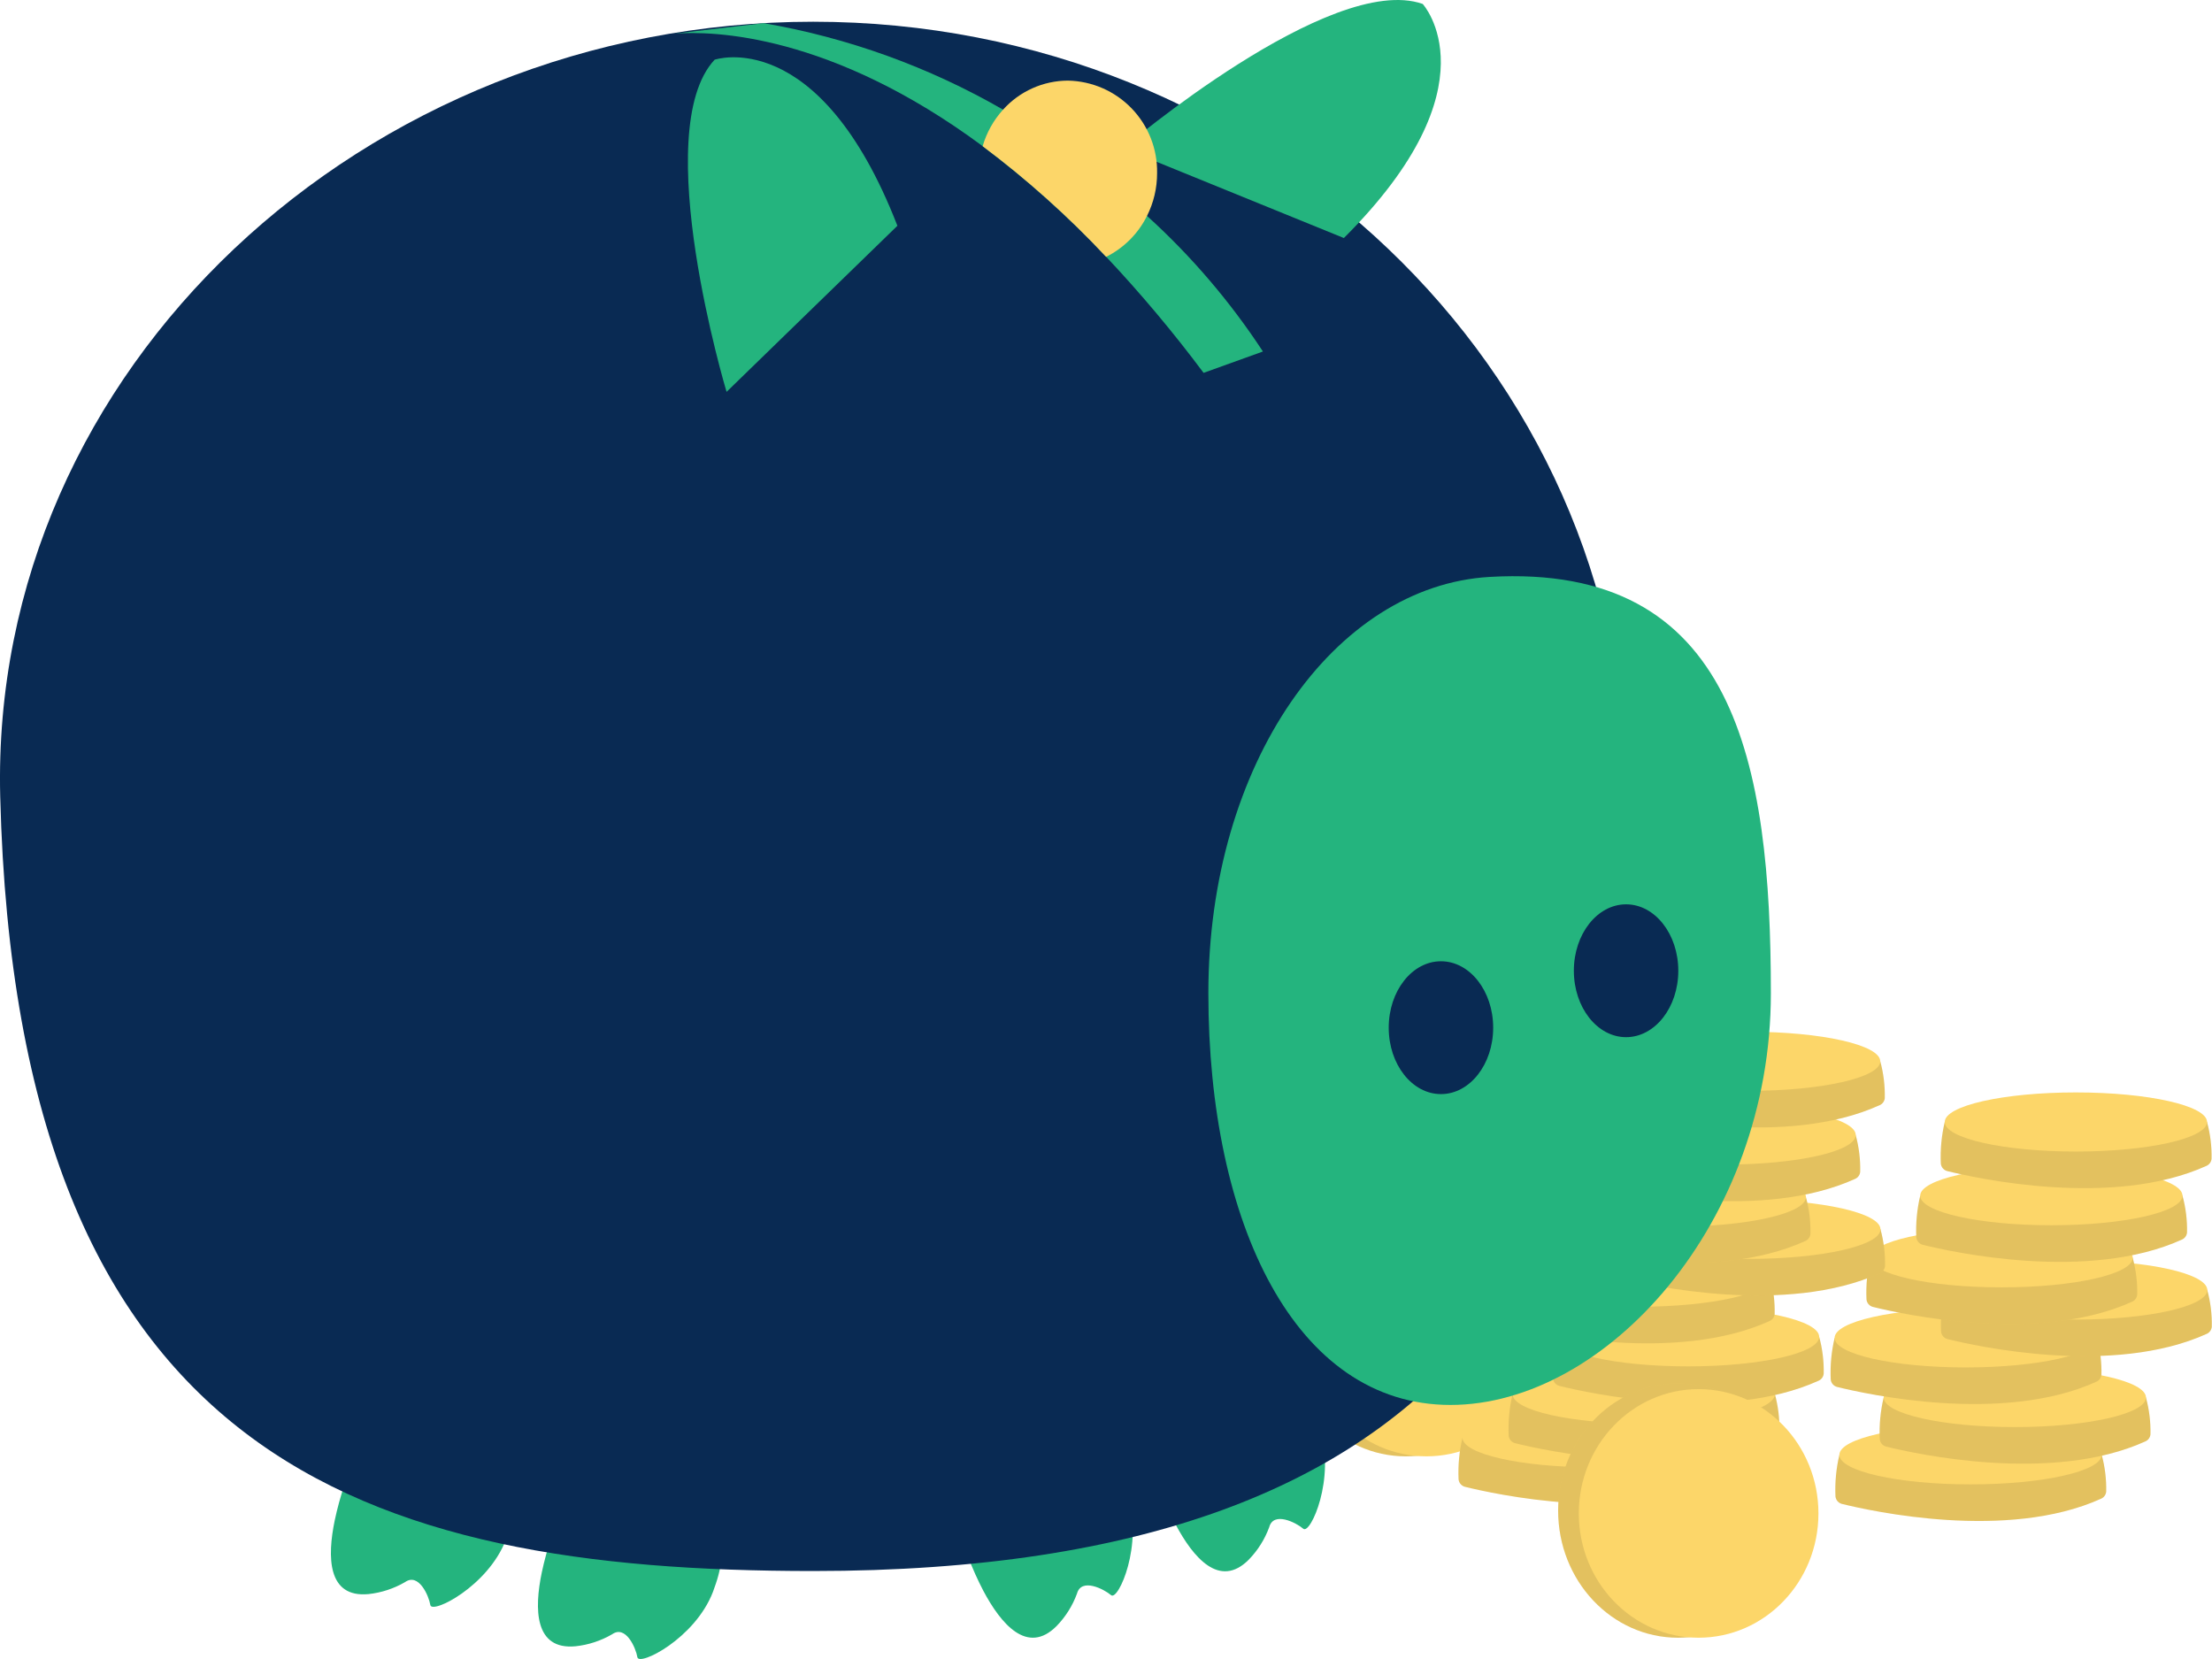 <svg width="164" height="123" viewBox="0 0 164 123" fill="none" xmlns="http://www.w3.org/2000/svg">
<g clip-path="url(#clip0)">
<path d="M137.3 108.376L136.374 107.861C136.135 108.872 136.037 109.911 136.084 110.949C136.098 111.079 136.151 111.201 136.236 111.3C136.322 111.399 136.435 111.469 136.562 111.501C138.687 112.028 148.819 114.276 155.786 111.111C155.887 111.065 155.975 110.993 156.039 110.903C156.104 110.813 156.144 110.707 156.156 110.597C156.177 109.674 156.064 108.752 155.821 107.861C155.562 107.173 137.3 108.376 137.3 108.376Z" fill="#FCD669"/>
<path opacity="0.1" d="M137.3 108.376L136.374 107.861C136.135 108.872 136.037 109.911 136.084 110.949C136.098 111.079 136.151 111.201 136.236 111.3C136.322 111.399 136.435 111.469 136.562 111.501C138.687 112.028 148.819 114.276 155.786 111.111C155.887 111.065 155.975 110.993 156.039 110.903C156.104 110.813 156.144 110.707 156.156 110.597C156.177 109.674 156.064 108.752 155.821 107.861C155.562 107.173 137.3 108.376 137.3 108.376Z" fill="black"/>
<path d="M146.097 110.054C151.466 110.054 155.819 109.073 155.819 107.863C155.819 106.653 151.466 105.672 146.097 105.672C140.727 105.672 136.374 106.653 136.374 107.863C136.374 109.073 140.727 110.054 146.097 110.054Z" fill="#FCD669"/>
<path d="M140.582 104.128L139.656 103.613C139.417 104.624 139.319 105.663 139.367 106.701C139.38 106.831 139.433 106.953 139.518 107.052C139.604 107.151 139.718 107.221 139.844 107.253C141.969 107.78 152.101 110.028 159.068 106.863C159.169 106.817 159.257 106.745 159.322 106.655C159.386 106.565 159.426 106.459 159.438 106.349C159.459 105.426 159.346 104.504 159.103 103.613C158.844 102.925 140.582 104.128 140.582 104.128Z" fill="#FCD669"/>
<path opacity="0.1" d="M140.582 104.128L139.656 103.613C139.417 104.624 139.319 105.663 139.367 106.701C139.38 106.831 139.433 106.953 139.518 107.052C139.604 107.151 139.718 107.221 139.844 107.253C141.969 107.78 152.101 110.028 159.068 106.863C159.169 106.817 159.257 106.745 159.322 106.655C159.386 106.565 159.426 106.459 159.438 106.349C159.459 105.426 159.346 104.504 159.103 103.613C158.844 102.925 140.582 104.128 140.582 104.128Z" fill="black"/>
<path d="M149.381 105.804C154.751 105.804 159.104 104.823 159.104 103.613C159.104 102.403 154.751 101.422 149.381 101.422C144.012 101.422 139.659 102.403 139.659 103.613C139.659 104.823 144.012 105.804 149.381 105.804Z" fill="#FCD669"/>
<path d="M136.947 99.704L136.021 99.19C135.782 100.201 135.684 101.24 135.731 102.277C135.745 102.407 135.798 102.53 135.883 102.629C135.969 102.728 136.082 102.798 136.209 102.83C138.334 103.357 148.466 105.605 155.433 102.44C155.534 102.394 155.621 102.322 155.686 102.232C155.751 102.142 155.791 102.036 155.803 101.926C155.824 101.002 155.711 100.081 155.468 99.19C155.208 98.502 136.947 99.704 136.947 99.704Z" fill="#FCD669"/>
<path opacity="0.1" d="M136.947 99.704L136.021 99.19C135.782 100.201 135.684 101.24 135.731 102.277C135.745 102.407 135.798 102.53 135.883 102.629C135.969 102.728 136.082 102.798 136.209 102.83C138.334 103.357 148.466 105.605 155.433 102.44C155.534 102.394 155.621 102.322 155.686 102.232C155.751 102.142 155.791 102.036 155.803 101.926C155.824 101.002 155.711 100.081 155.468 99.19C155.208 98.502 136.947 99.704 136.947 99.704Z" fill="black"/>
<path d="M145.743 101.383C151.112 101.383 155.465 100.402 155.465 99.192C155.465 97.982 151.112 97.001 145.743 97.001C140.373 97.001 136.02 97.982 136.02 99.192C136.02 100.402 140.373 101.383 145.743 101.383Z" fill="#FCD669"/>
<path d="M145.128 96.155L144.202 95.641C143.963 96.652 143.865 97.691 143.912 98.728C143.926 98.858 143.979 98.981 144.064 99.08C144.15 99.179 144.264 99.249 144.39 99.281C146.515 99.808 156.647 102.056 163.614 98.891C163.715 98.845 163.803 98.773 163.867 98.683C163.932 98.593 163.972 98.487 163.984 98.376C164.005 97.453 163.892 96.532 163.649 95.641C163.39 94.953 145.128 96.155 145.128 96.155Z" fill="#FCD669"/>
<path opacity="0.1" d="M145.128 96.155L144.202 95.641C143.963 96.652 143.865 97.691 143.912 98.728C143.926 98.858 143.979 98.981 144.064 99.08C144.15 99.179 144.264 99.249 144.39 99.281C146.515 99.808 156.647 102.056 163.614 98.891C163.715 98.845 163.803 98.773 163.867 98.683C163.932 98.593 163.972 98.487 163.984 98.376C164.005 97.453 163.892 96.532 163.649 95.641C163.39 94.953 145.128 96.155 145.128 96.155Z" fill="black"/>
<path d="M153.927 97.834C159.297 97.834 163.65 96.853 163.65 95.643C163.65 94.433 159.297 93.452 153.927 93.452C148.558 93.452 144.205 94.433 144.205 95.643C144.205 96.853 148.558 97.834 153.927 97.834Z" fill="#FCD669"/>
<path d="M139.599 93.77L138.674 93.256C138.434 94.267 138.336 95.306 138.384 96.343C138.397 96.473 138.45 96.596 138.535 96.695C138.621 96.793 138.735 96.864 138.861 96.896C140.986 97.423 151.118 99.671 158.085 96.506C158.187 96.46 158.274 96.388 158.339 96.298C158.403 96.207 158.444 96.102 158.455 95.991C158.476 95.068 158.363 94.147 158.12 93.256C157.861 92.568 139.599 93.77 139.599 93.77Z" fill="#FCD669"/>
<path opacity="0.1" d="M139.599 93.77L138.674 93.256C138.434 94.267 138.336 95.306 138.384 96.343C138.397 96.473 138.45 96.596 138.535 96.695C138.621 96.793 138.735 96.864 138.861 96.896C140.986 97.423 151.118 99.671 158.085 96.506C158.187 96.46 158.274 96.388 158.339 96.298C158.403 96.207 158.444 96.102 158.455 95.991C158.476 95.068 158.363 94.147 158.12 93.256C157.861 92.568 139.599 93.77 139.599 93.77Z" fill="black"/>
<path d="M148.398 95.447C153.768 95.447 158.121 94.466 158.121 93.256C158.121 92.046 153.768 91.065 148.398 91.065C143.029 91.065 138.676 92.046 138.676 93.256C138.676 94.466 143.029 95.447 148.398 95.447Z" fill="#FCD669"/>
<path d="M143.292 89.165L142.366 88.651C142.127 89.662 142.029 90.701 142.076 91.739C142.09 91.868 142.143 91.991 142.228 92.09C142.314 92.189 142.428 92.259 142.554 92.291C144.679 92.818 154.811 95.066 161.778 91.901C161.879 91.855 161.967 91.783 162.032 91.693C162.096 91.603 162.136 91.497 162.148 91.387C162.169 90.463 162.056 89.542 161.813 88.651C161.554 87.963 143.292 89.165 143.292 89.165Z" fill="#FCD669"/>
<path opacity="0.1" d="M143.292 89.165L142.366 88.651C142.127 89.662 142.029 90.701 142.076 91.739C142.09 91.868 142.143 91.991 142.228 92.09C142.314 92.189 142.428 92.259 142.554 92.291C144.679 92.818 154.811 95.066 161.778 91.901C161.879 91.855 161.967 91.783 162.032 91.693C162.096 91.603 162.136 91.497 162.148 91.387C162.169 90.463 162.056 89.542 161.813 88.651C161.554 87.963 143.292 89.165 143.292 89.165Z" fill="black"/>
<path d="M152.089 90.842C157.459 90.842 161.812 89.861 161.812 88.651C161.812 87.441 157.459 86.46 152.089 86.46C146.719 86.46 142.366 87.441 142.366 88.651C142.366 89.861 146.719 90.842 152.089 90.842Z" fill="#FCD669"/>
<path d="M145.111 83.699L144.185 83.185C143.946 84.196 143.848 85.235 143.895 86.272C143.909 86.402 143.962 86.525 144.047 86.624C144.133 86.723 144.246 86.793 144.373 86.825C146.498 87.352 156.63 89.6 163.597 86.435C163.698 86.389 163.786 86.317 163.85 86.227C163.915 86.137 163.955 86.031 163.967 85.921C163.988 84.997 163.875 84.076 163.632 83.185C163.373 82.497 145.111 83.699 145.111 83.699Z" fill="#FCD669"/>
<path opacity="0.1" d="M145.111 83.699L144.185 83.185C143.946 84.196 143.848 85.235 143.895 86.272C143.909 86.402 143.962 86.525 144.047 86.624C144.133 86.723 144.246 86.793 144.373 86.825C146.498 87.352 156.63 89.6 163.597 86.435C163.698 86.389 163.786 86.317 163.85 86.227C163.915 86.137 163.955 86.031 163.967 85.921C163.988 84.997 163.875 84.076 163.632 83.185C163.373 82.497 145.111 83.699 145.111 83.699Z" fill="black"/>
<path d="M153.909 85.376C159.279 85.376 163.632 84.395 163.632 83.185C163.632 81.975 159.279 80.994 153.909 80.994C148.54 80.994 144.187 81.975 144.187 83.185C144.187 84.395 148.54 85.376 153.909 85.376Z" fill="#FCD669"/>
<path d="M104.225 107.974C109.131 107.974 113.108 103.754 113.108 98.548C113.108 93.343 109.131 89.123 104.225 89.123C99.319 89.123 95.341 93.343 95.341 98.548C95.341 103.754 99.319 107.974 104.225 107.974Z" fill="#FCD669"/>
<path opacity="0.1" d="M104.225 107.974C109.131 107.974 113.108 103.754 113.108 98.548C113.108 93.343 109.131 89.123 104.225 89.123C99.319 89.123 95.341 93.343 95.341 98.548C95.341 103.754 99.319 107.974 104.225 107.974Z" fill="black"/>
<path d="M105.756 107.974C110.662 107.974 114.64 103.848 114.64 98.758C114.64 93.669 110.662 89.543 105.756 89.543C100.85 89.543 96.873 93.669 96.873 98.758C96.873 103.848 100.85 107.974 105.756 107.974Z" fill="#FCD669"/>
<path d="M109.356 107.108L108.43 106.594C108.191 107.604 108.093 108.644 108.14 109.681C108.154 109.811 108.207 109.934 108.292 110.033C108.378 110.131 108.492 110.202 108.618 110.234C110.743 110.761 120.875 113.009 127.842 109.843C127.943 109.797 128.031 109.726 128.095 109.636C128.16 109.545 128.2 109.44 128.212 109.329C128.233 108.406 128.12 107.485 127.877 106.594C127.618 105.906 109.356 107.108 109.356 107.108Z" fill="#FCD669"/>
<path opacity="0.1" d="M109.356 107.108L108.43 106.594C108.191 107.604 108.093 108.644 108.14 109.681C108.154 109.811 108.207 109.934 108.292 110.033C108.378 110.131 108.492 110.202 108.618 110.234C110.743 110.761 120.875 113.009 127.842 109.843C127.943 109.797 128.031 109.726 128.095 109.636C128.16 109.545 128.2 109.44 128.212 109.329C128.233 108.406 128.12 107.485 127.877 106.594C127.618 105.906 109.356 107.108 109.356 107.108Z" fill="black"/>
<path d="M118.154 108.786C123.524 108.786 127.877 107.805 127.877 106.595C127.877 105.385 123.524 104.405 118.154 104.405C112.785 104.405 108.432 105.385 108.432 106.595C108.432 107.805 112.785 108.786 118.154 108.786Z" fill="#FCD669"/>
<path d="M113.07 103.876L112.145 103.362C111.905 104.372 111.808 105.411 111.855 106.449C111.868 106.579 111.921 106.702 112.007 106.8C112.092 106.899 112.206 106.969 112.333 107.001C114.458 107.528 124.59 109.777 131.557 106.611C131.658 106.565 131.745 106.494 131.81 106.403C131.875 106.313 131.915 106.208 131.926 106.097C131.947 105.174 131.835 104.252 131.592 103.362C131.332 102.674 113.07 103.876 113.07 103.876Z" fill="#FCD669"/>
<path opacity="0.1" d="M113.07 103.876L112.145 103.362C111.905 104.372 111.808 105.411 111.855 106.449C111.868 106.579 111.921 106.702 112.007 106.8C112.092 106.899 112.206 106.969 112.333 107.001C114.458 107.528 124.59 109.777 131.557 106.611C131.658 106.565 131.745 106.494 131.81 106.403C131.875 106.313 131.915 106.208 131.926 106.097C131.947 105.174 131.835 104.252 131.592 103.362C131.332 102.674 113.07 103.876 113.07 103.876Z" fill="black"/>
<path d="M121.869 105.554C127.238 105.554 131.591 104.573 131.591 103.363C131.591 102.153 127.238 101.172 121.869 101.172C116.499 101.172 112.146 102.153 112.146 103.363C112.146 104.573 116.499 105.554 121.869 105.554Z" fill="#FCD669"/>
<path d="M116.355 99.628L115.43 99.114C115.19 100.124 115.093 101.163 115.14 102.201C115.153 102.331 115.206 102.454 115.292 102.552C115.377 102.651 115.491 102.721 115.618 102.753C117.743 103.28 127.875 105.529 134.842 102.363C134.943 102.317 135.03 102.245 135.095 102.155C135.16 102.065 135.2 101.959 135.211 101.849C135.232 100.926 135.12 100.004 134.877 99.114C134.617 98.426 116.355 99.628 116.355 99.628Z" fill="#FCD669"/>
<path opacity="0.1" d="M116.355 99.628L115.43 99.114C115.19 100.124 115.093 101.163 115.14 102.201C115.153 102.331 115.206 102.454 115.292 102.552C115.377 102.651 115.491 102.721 115.618 102.753C117.743 103.28 127.875 105.529 134.842 102.363C134.943 102.317 135.03 102.245 135.095 102.155C135.16 102.065 135.2 101.959 135.211 101.849C135.232 100.926 135.12 100.004 134.877 99.114C134.617 98.426 116.355 99.628 116.355 99.628Z" fill="black"/>
<path d="M125.154 101.304C130.524 101.304 134.876 100.324 134.876 99.114C134.876 97.904 130.524 96.923 125.154 96.923C119.784 96.923 115.431 97.904 115.431 99.114C115.431 100.324 119.784 101.304 125.154 101.304Z" fill="#FCD669"/>
<path d="M112.719 95.205L111.793 94.691C111.554 95.701 111.456 96.74 111.503 97.778C111.517 97.908 111.57 98.03 111.655 98.129C111.741 98.228 111.854 98.298 111.981 98.33C114.106 98.857 124.238 101.105 131.205 97.94C131.306 97.894 131.393 97.822 131.458 97.732C131.523 97.642 131.563 97.536 131.575 97.426C131.596 96.503 131.483 95.581 131.24 94.691C130.98 94.003 112.719 95.205 112.719 95.205Z" fill="#FCD669"/>
<path opacity="0.1" d="M112.719 95.205L111.793 94.691C111.554 95.701 111.456 96.74 111.503 97.778C111.517 97.908 111.57 98.03 111.655 98.129C111.741 98.228 111.854 98.298 111.981 98.33C114.106 98.857 124.238 101.105 131.205 97.94C131.306 97.894 131.393 97.822 131.458 97.732C131.523 97.642 131.563 97.536 131.575 97.426C131.596 96.503 131.483 95.581 131.24 94.691C130.98 94.003 112.719 95.205 112.719 95.205Z" fill="black"/>
<path d="M121.516 96.883C126.885 96.883 131.238 95.902 131.238 94.692C131.238 93.482 126.885 92.501 121.516 92.501C116.146 92.501 111.793 93.482 111.793 94.692C111.793 95.902 116.146 96.883 121.516 96.883Z" fill="#FCD669"/>
<path d="M120.901 91.656L119.975 91.141C119.736 92.152 119.638 93.191 119.685 94.229C119.699 94.359 119.752 94.481 119.837 94.58C119.923 94.679 120.037 94.749 120.163 94.781C122.288 95.308 132.42 97.556 139.387 94.391C139.488 94.345 139.576 94.273 139.64 94.183C139.705 94.093 139.745 93.987 139.757 93.877C139.778 92.954 139.665 92.032 139.422 91.141C139.163 90.454 120.901 91.656 120.901 91.656Z" fill="#FCD669"/>
<path opacity="0.1" d="M120.901 91.656L119.975 91.141C119.736 92.152 119.638 93.191 119.685 94.229C119.699 94.359 119.752 94.481 119.837 94.58C119.923 94.679 120.037 94.749 120.163 94.781C122.288 95.308 132.42 97.556 139.387 94.391C139.488 94.345 139.576 94.273 139.64 94.183C139.705 94.093 139.745 93.987 139.757 93.877C139.778 92.954 139.665 92.032 139.422 91.141C139.163 90.454 120.901 91.656 120.901 91.656Z" fill="black"/>
<path d="M129.697 93.334C135.067 93.334 139.42 92.353 139.42 91.143C139.42 89.933 135.067 88.952 129.697 88.952C124.328 88.952 119.975 89.933 119.975 91.143C119.975 92.353 124.328 93.334 129.697 93.334Z" fill="#FCD669"/>
<path d="M115.371 89.27L114.446 88.756C114.206 89.767 114.109 90.806 114.156 91.844C114.169 91.974 114.222 92.096 114.308 92.195C114.393 92.294 114.507 92.364 114.634 92.396C116.759 92.923 126.891 95.171 133.858 92.006C133.959 91.96 134.046 91.888 134.111 91.798C134.176 91.708 134.216 91.602 134.227 91.492C134.249 90.569 134.136 89.647 133.893 88.756C133.633 88.068 115.371 89.27 115.371 89.27Z" fill="#FCD669"/>
<path opacity="0.1" d="M115.371 89.27L114.446 88.756C114.206 89.767 114.109 90.806 114.156 91.844C114.169 91.974 114.222 92.096 114.308 92.195C114.393 92.294 114.507 92.364 114.634 92.396C116.759 92.923 126.891 95.171 133.858 92.006C133.959 91.96 134.046 91.888 134.111 91.798C134.176 91.708 134.216 91.602 134.227 91.492C134.249 90.569 134.136 89.647 133.893 88.756C133.633 88.068 115.371 89.27 115.371 89.27Z" fill="black"/>
<path d="M124.171 90.947C129.541 90.947 133.894 89.966 133.894 88.756C133.894 87.546 129.541 86.565 124.171 86.565C118.801 86.565 114.448 87.546 114.448 88.756C114.448 89.966 118.801 90.947 124.171 90.947Z" fill="#FCD669"/>
<path d="M119.061 84.666L118.136 84.152C117.896 85.162 117.799 86.201 117.846 87.239C117.859 87.369 117.912 87.492 117.998 87.59C118.083 87.689 118.197 87.759 118.324 87.791C120.449 88.318 130.581 90.567 137.548 87.401C137.649 87.355 137.736 87.284 137.801 87.193C137.866 87.103 137.906 86.998 137.917 86.887C137.939 85.964 137.826 85.043 137.583 84.152C137.323 83.464 119.061 84.666 119.061 84.666Z" fill="#FCD669"/>
<path opacity="0.1" d="M119.061 84.666L118.136 84.152C117.896 85.162 117.799 86.201 117.846 87.239C117.859 87.369 117.912 87.492 117.998 87.59C118.083 87.689 118.197 87.759 118.324 87.791C120.449 88.318 130.581 90.567 137.548 87.401C137.649 87.355 137.736 87.284 137.801 87.193C137.866 87.103 137.906 86.998 137.917 86.887C137.939 85.964 137.826 85.043 137.583 84.152C137.323 83.464 119.061 84.666 119.061 84.666Z" fill="black"/>
<path d="M127.861 86.343C133.231 86.343 137.584 85.362 137.584 84.152C137.584 82.942 133.231 81.961 127.861 81.961C122.491 81.961 118.138 82.942 118.138 84.152C118.138 85.362 122.491 86.343 127.861 86.343Z" fill="#FCD669"/>
<path d="M120.883 79.2L119.958 78.686C119.718 79.696 119.621 80.735 119.668 81.773C119.681 81.903 119.734 82.025 119.82 82.124C119.905 82.223 120.019 82.293 120.146 82.325C122.27 82.852 132.403 85.1 139.37 81.935C139.471 81.889 139.558 81.817 139.623 81.727C139.688 81.637 139.728 81.531 139.739 81.421C139.76 80.498 139.648 79.576 139.405 78.686C139.145 77.998 120.883 79.2 120.883 79.2Z" fill="#FCD669"/>
<path opacity="0.1" d="M120.883 79.2L119.958 78.686C119.718 79.696 119.621 80.735 119.668 81.773C119.681 81.903 119.734 82.025 119.82 82.124C119.905 82.223 120.019 82.293 120.146 82.325C122.27 82.852 132.403 85.1 139.37 81.935C139.471 81.889 139.558 81.817 139.623 81.727C139.688 81.637 139.728 81.531 139.739 81.421C139.76 80.498 139.648 79.576 139.405 78.686C139.145 77.998 120.883 79.2 120.883 79.2Z" fill="black"/>
<path d="M129.68 80.876C135.05 80.876 139.403 79.895 139.403 78.686C139.403 77.475 135.05 76.495 129.68 76.495C124.311 76.495 119.958 77.475 119.958 78.686C119.958 79.895 124.311 80.876 129.68 80.876Z" fill="#FCD669"/>
<path d="M124.404 121.422C129.31 121.422 133.287 117.202 133.287 111.996C133.287 106.79 129.31 102.57 124.404 102.57C119.498 102.57 115.521 106.79 115.521 111.996C115.521 117.202 119.498 121.422 124.404 121.422Z" fill="#FCD669"/>
<path opacity="0.1" d="M124.404 121.422C129.31 121.422 133.287 117.202 133.287 111.996C133.287 106.79 129.31 102.57 124.404 102.57C119.498 102.57 115.521 106.79 115.521 111.996C115.521 117.202 119.498 121.422 124.404 121.422Z" fill="black"/>
<path d="M125.937 121.422C130.844 121.422 134.821 117.296 134.821 112.206C134.821 107.117 130.844 102.991 125.937 102.991C121.031 102.991 117.054 107.117 117.054 112.206C117.054 117.296 121.031 121.422 125.937 121.422Z" fill="#FCD669"/>
<path d="M96.433 103.231C96.921 103.898 97.321 104.626 97.623 105.397C97.702 105.596 97.782 105.806 97.853 106.033C99.035 109.565 97.162 113.799 96.627 113.342C96.092 112.885 94.422 112.036 94.101 113.227C93.77 114.127 93.254 114.947 92.586 115.634C90.415 117.816 88.453 115.459 87.159 113.023C86.74 112.219 86.368 111.391 86.044 110.544C85.745 109.796 85.585 109.278 85.585 109.278L94.63 101.575C95.35 101.981 95.968 102.547 96.433 103.231Z" fill="#24B47E"/>
<path d="M82.181 108.156C82.67 108.823 83.07 109.551 83.371 110.321C83.451 110.52 83.53 110.73 83.602 110.958C84.784 114.49 82.911 118.723 82.376 118.266C81.84 117.809 80.171 116.961 79.849 118.152C79.519 119.051 79.003 119.872 78.335 120.559C76.163 122.74 74.201 120.384 72.908 117.948C72.489 117.144 72.116 116.316 71.793 115.469C71.493 114.72 71.334 114.203 71.334 114.203L80.378 106.5C81.099 106.905 81.716 107.472 82.181 108.156Z" fill="#24B47E"/>
<path d="M53.56 114.961C53.507 115.788 53.346 116.605 53.082 117.391C53.015 117.594 52.942 117.806 52.858 118.027C51.521 121.494 47.37 123.559 47.256 122.866C47.141 122.174 46.391 120.456 45.383 121.167C44.552 121.65 43.63 121.953 42.675 122.056C39.613 122.35 39.607 119.281 40.169 116.582C40.358 115.694 40.598 114.818 40.888 113.958C41.146 113.198 41.349 112.694 41.349 112.694L53.229 112.534C53.525 113.307 53.639 114.137 53.56 114.961Z" fill="#24B47E"/>
<path d="M38.21 111.092C38.157 111.919 37.996 112.736 37.732 113.522C37.665 113.725 37.592 113.937 37.508 114.158C36.171 117.625 32.02 119.69 31.906 118.997C31.791 118.305 31.041 116.587 30.032 117.298C29.202 117.781 28.28 118.084 27.325 118.187C24.263 118.481 24.257 115.411 24.819 112.713C25.008 111.825 25.248 110.949 25.537 110.089C25.796 109.329 25.999 108.825 25.999 108.825L37.879 108.665C38.175 109.438 38.289 110.268 38.21 111.092Z" fill="#24B47E"/>
<path d="M120.559 59.044C120.559 90.762 109.825 116.477 60.287 116.477C27 116.477 1.249 108.21 0.016 59.044C-0.777 27.335 27 1.611 60.287 1.611C93.575 1.611 120.559 27.325 120.559 59.044Z" fill="#092A53"/>
<path d="M93.634 26.061L89.235 27.644C86.992 24.638 84.579 21.762 82.008 19.032C79.201 16.039 76.139 13.297 72.856 10.836C61.591 2.492 52.878 2.28 50.002 2.493L56.615 1.716C62.866 2.791 68.878 4.963 74.372 8.131C78.216 10.345 81.796 12.989 85.044 16.01C88.322 18.982 91.209 22.36 93.634 26.061Z" fill="#24B47E"/>
<path d="M53.868 29.053C53.868 29.053 48.057 9.703 52.984 4.426C52.984 4.426 60.727 1.788 66.534 16.739L53.868 29.053Z" fill="#24B47E"/>
<path d="M83.27 10.986C83.27 10.986 98.67 -2.102 105.482 0.293C105.482 0.293 111.008 6.323 99.636 17.648L83.27 10.986Z" fill="#24B47E"/>
<path d="M131.294 73.645C131.294 90.694 119.055 104.164 107.537 104.164C96.019 104.164 89.589 90.694 89.589 73.645C89.589 56.595 98.944 43.44 110.442 42.773C128.655 41.718 131.294 56.595 131.294 73.645Z" fill="#24B47E"/>
<path d="M106.834 81.118C108.972 81.118 110.706 78.913 110.706 76.194C110.706 73.474 108.972 71.269 106.834 71.269C104.695 71.269 102.961 73.474 102.961 76.194C102.961 78.913 104.695 81.118 106.834 81.118Z" fill="#092A53"/>
<path d="M120.559 76.897C122.698 76.897 124.431 74.692 124.431 71.973C124.431 69.253 122.698 67.048 120.559 67.048C118.421 67.048 116.687 69.253 116.687 71.973C116.687 74.692 118.421 76.897 120.559 76.897Z" fill="#092A53"/>
<path d="M85.788 12.833C85.791 13.939 85.534 15.03 85.036 16.017C84.382 17.327 83.32 18.389 82.01 19.043C79.202 16.047 76.139 13.302 72.854 10.838C73.146 9.833 73.664 8.907 74.367 8.131C74.974 7.456 75.716 6.915 76.544 6.544C77.373 6.172 78.271 5.979 79.179 5.977C80.965 6.011 82.664 6.752 83.903 8.038C85.142 9.323 85.82 11.048 85.788 12.833Z" fill="#FCD669"/>
</g>
<defs>
<clipPath id="clip0">
<rect width="164" height="123" fill="white"/>
</clipPath>
</defs>
</svg>
